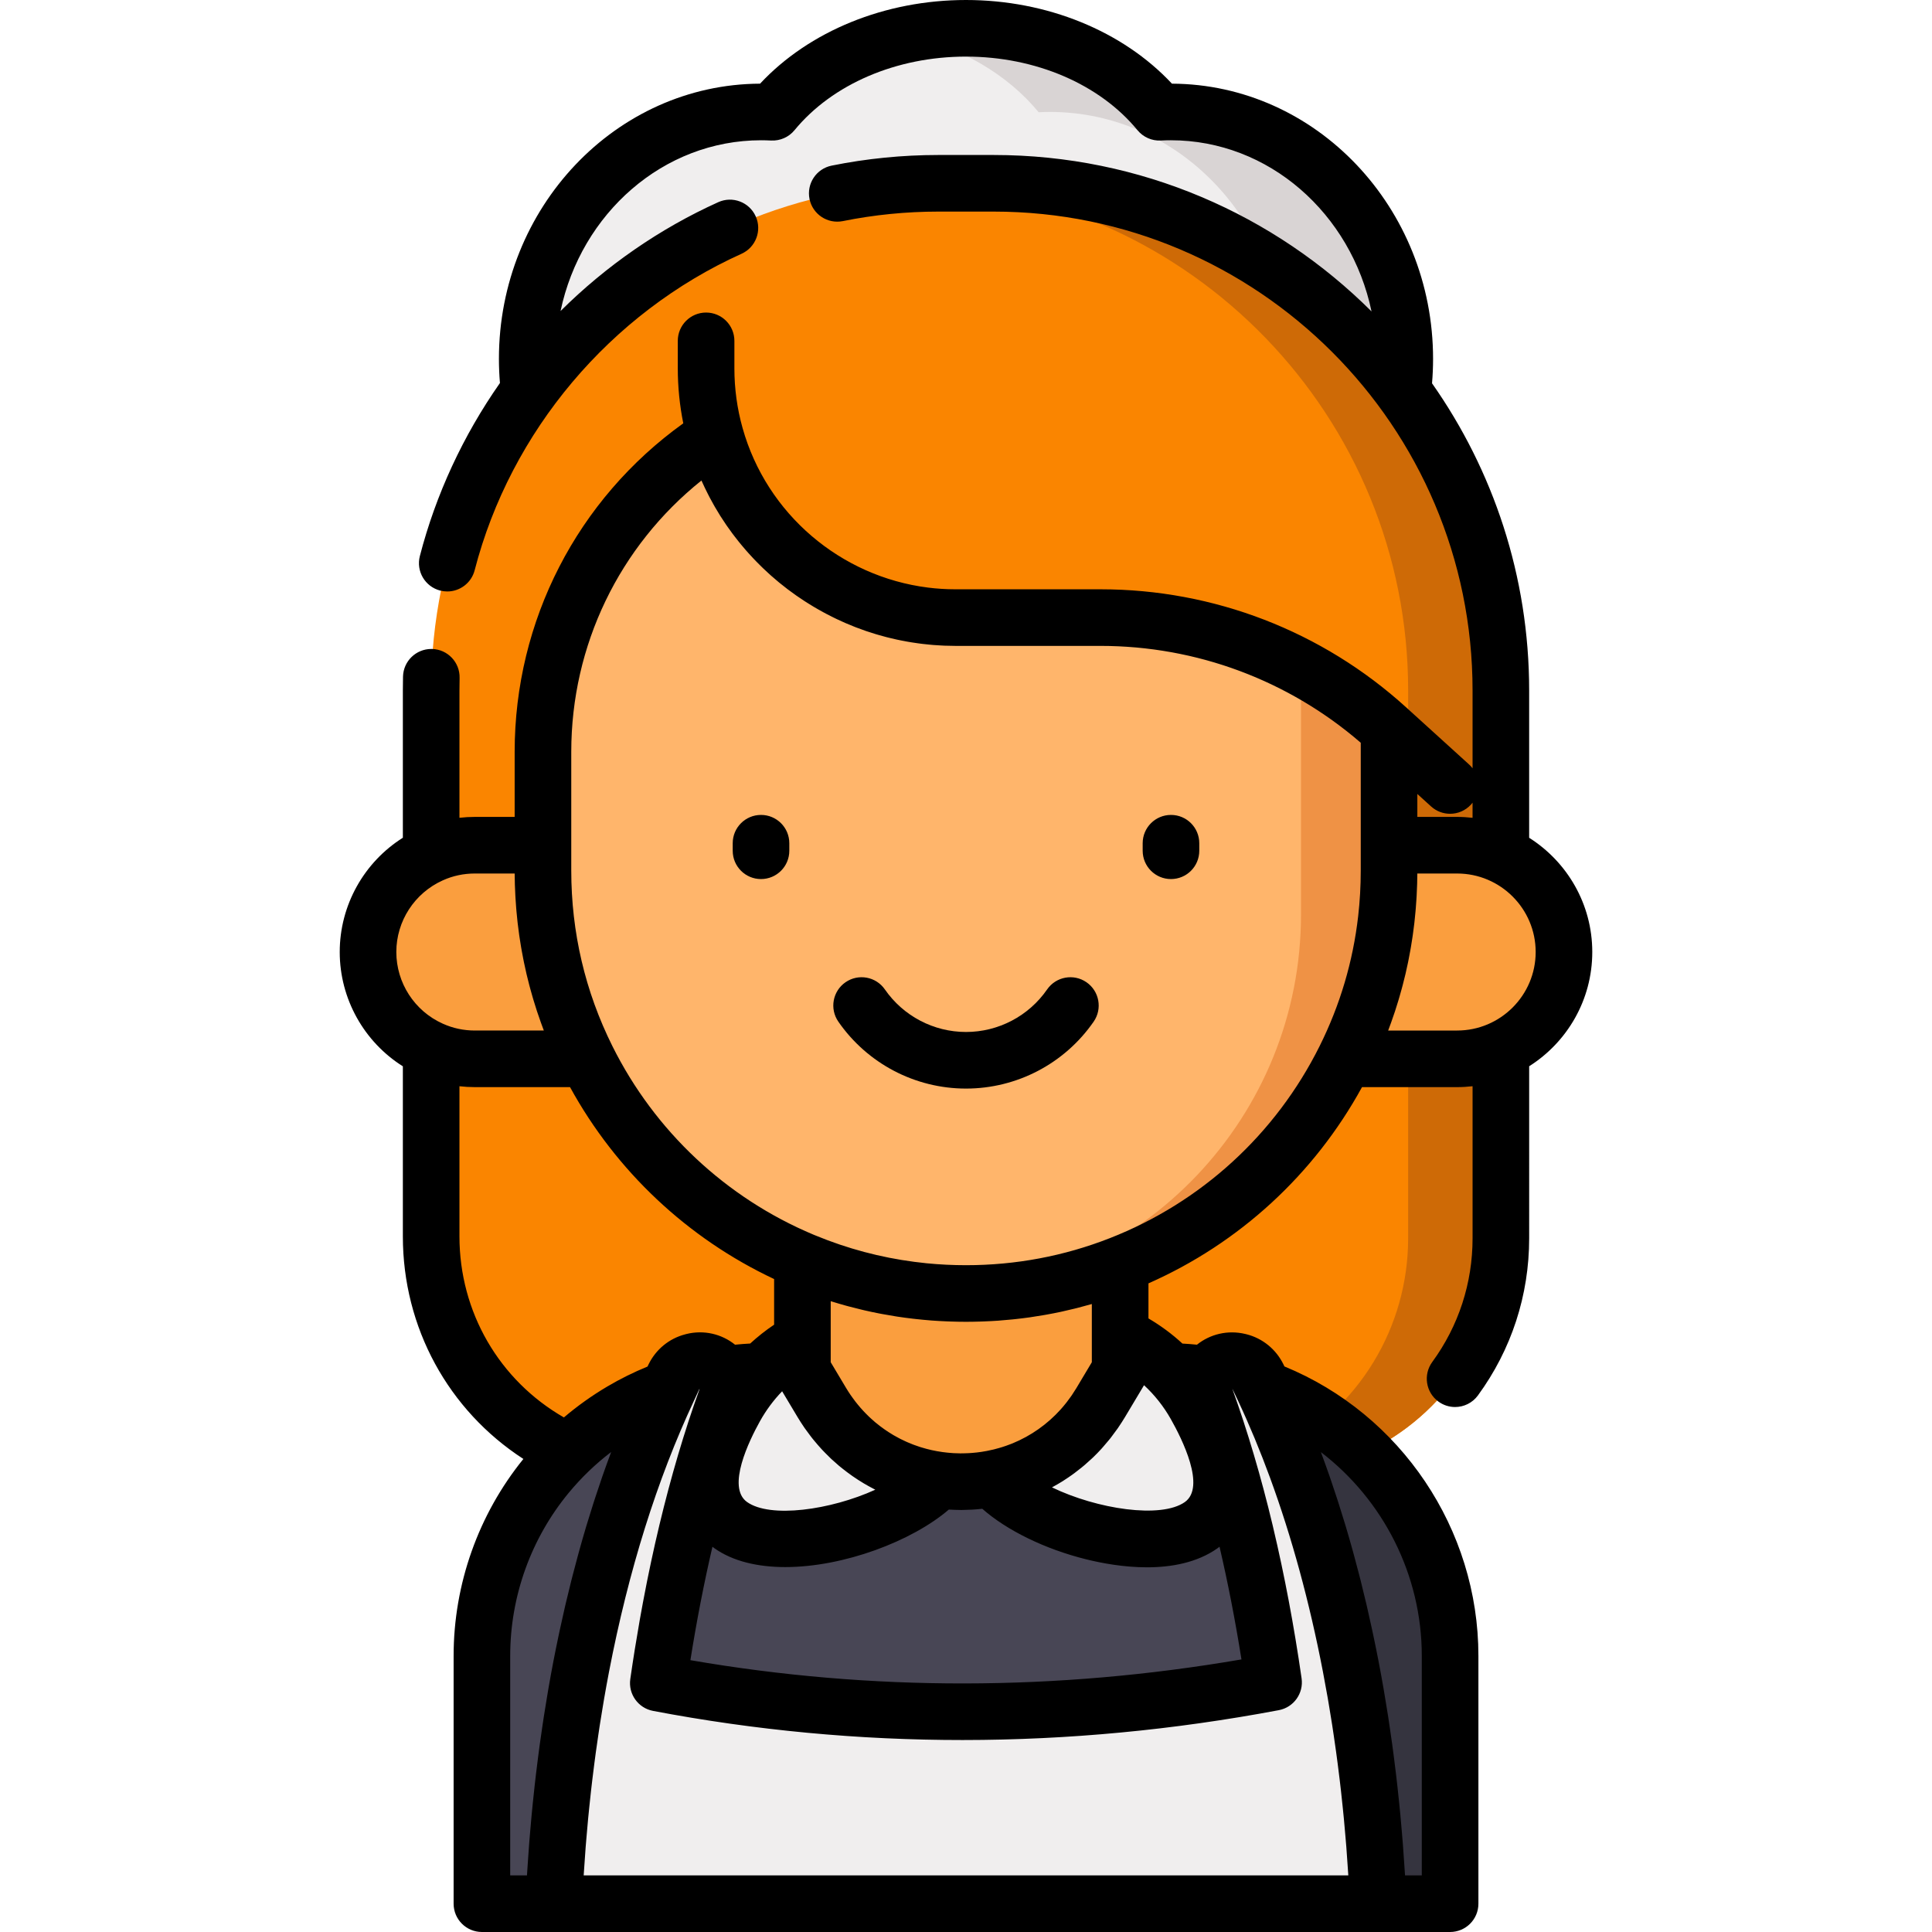 <?xml version="1.0" encoding="iso-8859-1"?>
<!-- Generator: Adobe Illustrator 19.0.0, SVG Export Plug-In . SVG Version: 6.00 Build 0)  -->
<svg version="1.1" id="Capa_1" xmlns="http://www.w3.org/2000/svg" xmlns:xlink="http://www.w3.org/1999/xlink" x="0px" y="0px"
	 viewBox="0 0 512 512" style="enable-background:new 0 0 512 512;" xml:space="preserve">
<path style="fill:#F0EEEE;" d="M310.278,29.667c-1.015,0-2.023,0.03-3.026,0.081C296.233,16.341,277.396,7.5,255.999,7.5
	s-40.234,8.841-51.254,22.247c-1.003-0.051-2.011-0.081-3.026-0.081c-34.242,0-62,29.299-62,65.441s27.758,65.441,62,65.441
	c23.371,0,43.713-13.654,54.279-33.812c10.566,20.157,30.908,33.812,54.279,33.812c34.242,0,62-29.299,62-65.441
	C372.278,58.966,344.52,29.667,310.278,29.667z"/>
<path style="fill:#D9D4D4;" d="M310.278,29.667c-1.015,0-2.023,0.03-3.026,0.081C296.233,16.341,277.396,7.5,255.999,7.5
	c-5.537,0-10.897,0.603-16,1.713c14.617,3.179,27.086,10.597,35.253,20.534c1.003-0.051,2.011-0.081,3.026-0.081
	c34.242,0,62,29.299,62,65.441c0,30.302-19.516,55.783-46.002,63.23c5.105,1.437,10.467,2.211,16.002,2.211
	c34.242,0,62-29.299,62-65.441C372.278,58.966,344.52,29.667,310.278,29.667z"/>
<path style="fill:#FA8500;" d="M114.256,182.987v144.667c0,23.844,13.467,45.679,34.818,56.294
	c73.281,36.433,144.772,35.601,214.598,0.109c20.987-10.668,34.07-32.366,34.07-55.909V182.987
	c0-74.234-60.178-134.412-134.413-134.412h-14.66C174.435,48.574,114.256,108.753,114.256,182.987z"/>
<path style="fill:#CE6A06;" d="M263.33,48.574h-14.661c-1.659,0-3.309,0.041-4.954,0.1c71.938,2.607,129.459,61.738,129.459,134.312
	v145.161c0,23.542-13.083,45.241-34.07,55.909c-31.126,15.822-62.585,24.735-94.384,26.551
	c40.188,2.333,79.831-6.666,118.952-26.551c20.987-10.668,34.07-32.366,34.07-55.909v-145.16
	C397.742,108.753,337.564,48.574,263.33,48.574z"/>
<g>
	<path style="fill:#FA9E3E;" d="M125.838,223.99h49.369v56.61h-49.369c-15.632,0-28.305-12.673-28.305-28.305
		S110.206,223.99,125.838,223.99z"/>
	<path style="fill:#FA9E3E;" d="M386.16,223.99h-49.369v56.61h49.369c15.632,0,28.305-12.673,28.305-28.305
		S401.793,223.99,386.16,223.99z"/>
</g>
<path style="fill:#484655;" d="M203.072,363.444h105.855c41.621,0,75.362,33.741,75.362,75.362V504.5H127.71v-65.694
	C127.71,397.184,161.451,363.444,203.072,363.444z"/>
<path style="fill:#35343F;" d="M308.927,363.444h-22.632c41.621,0,75.362,33.741,75.362,75.362V504.5h22.632v-65.695
	C384.288,397.184,350.548,363.444,308.927,363.444z"/>
<g>
	<path style="fill:#F0EEEE;" d="M357.939,441.53c-5.593-28.99-14.016-55.024-24.562-76.667c-0.964-1.978-2.732-3.455-4.867-3.99
		c-0.057-0.014-0.113-0.028-0.17-0.042c-5.801-1.442-10.846,4.135-8.819,9.758c7.769,21.559,13.931,47.074,17.987,75.262
		c-54.97,10.36-109.32,10.42-163.05,0.19c4.056-28.264,10.228-53.845,18.015-75.453c2.019-5.603-2.993-11.207-8.774-9.773
		c-0.056,0.014-0.111,0.028-0.167,0.042c-2.15,0.538-3.941,2.011-4.912,4.004c-10.563,21.674-18.997,47.752-24.592,76.791
		c-3.803,19.735-6.289,40.839-7.249,62.85h218.438C364.255,482.445,361.759,461.297,357.939,441.53z"/>
	<path style="fill:#F0EEEE;" d="M277.219,349.5h-42.433c-16.592,0-31.882,9.002-39.947,23.502
		c-29.066,52.261,46.849,35.453,56.523,15.498h9.272c9.716,20.04,86.236,36.907,56.147-16.168
		C308.734,358.136,293.538,349.5,277.219,349.5z"/>
</g>
<path style="fill:#FA9E3E;" d="M296.849,267.73v95.35l-5.158,8.628c-16.704,27.94-57.18,27.94-73.884,0l-5.158-8.628v-95.35H296.849
	z"/>
<path style="fill:#FFB56B;" d="M368.109,193.47v37.21c0,61.91-50.19,112.11-112.11,112.11s-112.11-50.2-112.11-112.11v-31.44
	c0-35.15,18.19-66.04,45.68-83.78c7.78,27.81,33.31,48.21,63.61,48.21h38.49c28.07,0,55.13,10.45,75.91,29.32L368.109,193.47z"/>
<path style="fill:#EF9245;" d="M368.109,230.68v-37.21l-0.53-0.48c-6.96-6.321-14.628-11.691-22.8-16.046v65.399
	c0,53.578-41.949,97.354-94.794,100.286c0.99,0.052,1.983,0.092,2.98,0.119c0.006,0,0.012,0.001,0.019,0.001
	c1.002,0.027,2.007,0.041,3.015,0.041l0,0l0,0C317.919,342.79,368.109,292.59,368.109,230.68z"/>
<path d="M421.969,252.29c0-12.73-6.686-23.922-16.727-30.27v-39.033c0-30.266-9.53-58.345-25.739-81.407
	c0.179-2.133,0.276-4.298,0.276-6.469c0-40.116-31.018-72.772-69.205-72.939C297.554,8.227,277.453,0,255.999,0
	s-41.555,8.227-54.575,22.171c-38.188,0.167-69.205,32.823-69.205,72.939c0,2.145,0.095,4.284,0.27,6.394
	c-9.737,13.891-17.002,29.53-21.224,45.863c-1.037,4.01,1.373,8.102,5.384,9.139c0.63,0.162,1.261,0.24,1.883,0.24
	c3.337,0,6.382-2.244,7.256-5.625c9.521-36.827,35.962-68.182,70.73-83.873c3.776-1.704,5.455-6.146,3.751-9.921
	c-1.704-3.775-6.145-5.458-9.921-3.751c-15.451,6.973-29.711,16.839-41.796,28.849c5.457-25.865,27.216-45.255,53.167-45.255
	c0.822,0,1.692,0.024,2.66,0.071c2.373,0.106,4.657-0.896,6.164-2.729C220.584,22.294,237.576,15,255.999,15
	s35.416,7.294,45.455,19.512c1.508,1.834,3.813,2.852,6.164,2.729c0.969-0.048,1.839-0.071,2.661-0.071
	c25.988,0,47.771,19.443,53.191,45.361c-25.684-25.604-61.096-41.456-100.141-41.456h-14.66c-9.516,0-19.03,0.948-28.277,2.818
	c-4.06,0.821-6.686,4.778-5.864,8.838c0.821,4.061,4.78,6.679,8.838,5.865c8.271-1.673,16.784-2.521,25.304-2.521h14.661
	c69.98,0,126.913,56.933,126.913,126.912v20.62c-0.271-0.353-0.57-0.69-0.911-0.999l-16.181-14.689
	c-0.004-0.003-0.007-0.007-0.011-0.011l-0.519-0.47c-22.204-20.163-50.954-31.268-80.952-31.268h-38.49
	c-2.453,0-4.879-0.154-7.269-0.455c-23.099-2.906-42.741-19.476-49.122-42.288c-1.439-5.11-2.169-10.432-2.169-15.816v-7.28
	c0-4.143-3.358-7.5-7.5-7.5s-7.5,3.357-7.5,7.5v7.28c0,4.922,0.493,9.806,1.456,14.577c-28.074,20.137-44.686,52.286-44.686,87.053
	v17.25h-10.55c-1.375,0-2.735,0.082-4.08,0.234V182.99c0-1.116,0.009-2.213,0.038-3.319c0.105-4.141-3.166-7.583-7.307-7.688
	c-0.065-0.001-0.13-0.002-0.194-0.002c-4.054,0-7.39,3.233-7.494,7.309c-0.031,1.233-0.042,2.455-0.042,3.7v39.018
	c-10.298,6.49-16.73,17.896-16.73,30.282c0,12.399,6.44,23.814,16.73,30.294v45.066c0,24.166,12.048,46.095,31.94,58.989
	c-11.922,14.702-18.489,33.193-18.489,52.171v65.69c0,4.143,3.358,7.5,7.5,7.5h19.07h218.44h19.07c4.143,0,7.5-3.357,7.5-7.5v-65.69
	c0-33.58-20.532-64.007-51.407-76.688c-0.09-0.187-0.176-0.372-0.267-0.56c-1.953-3.987-5.515-6.891-9.771-7.965
	c-0.025-0.006-0.051-0.013-0.076-0.019c-0.087-0.022-0.175-0.043-0.265-0.063c-4.626-1.105-9.301,0.031-12.804,2.844
	c-1.277-0.127-2.56-0.232-3.848-0.299c-2.735-2.527-5.751-4.755-9.002-6.665v-9.29c24.081-10.638,43.918-28.865,56.593-52.005
	h25.217c1.381,0,2.742-0.087,4.083-0.24v40.287c0,11.895-3.695,23.237-10.686,32.801c-2.444,3.344-1.715,8.036,1.629,10.48
	c1.335,0.976,2.884,1.446,4.42,1.446c2.312,0,4.592-1.065,6.061-3.075c8.882-12.15,13.576-26.554,13.576-41.652V282.57
	C415.283,276.219,421.969,265.024,421.969,252.29z M384.287,215.66c2.041,0,4.074-0.828,5.555-2.458
	c0.143-0.158,0.273-0.323,0.4-0.489v4.016c-1.341-0.153-2.702-0.24-4.083-0.24h-10.55v-6.08l3.638,3.303
	C380.684,215.018,382.489,215.66,384.287,215.66z M117.354,233.301c2.652-1.201,5.507-1.811,8.485-1.811h10.553
	c0.013,1.961,0.076,3.913,0.181,5.855c0.017,0.308,0.038,0.615,0.057,0.923c0.047,0.764,0.101,1.527,0.162,2.288
	c0.027,0.331,0.053,0.662,0.083,0.993c0.075,0.842,0.159,1.681,0.252,2.519c0.023,0.206,0.042,0.412,0.065,0.617
	c0.12,1.037,0.254,2.071,0.401,3.102c0.036,0.251,0.077,0.502,0.114,0.753c0.117,0.788,0.241,1.574,0.374,2.359
	c0.056,0.328,0.113,0.656,0.171,0.983c0.136,0.761,0.279,1.519,0.43,2.276c0.055,0.276,0.107,0.552,0.163,0.827
	c0.209,1.017,0.43,2.031,0.666,3.041c0.032,0.138,0.068,0.276,0.101,0.414c0.207,0.873,0.425,1.743,0.652,2.611
	c0.082,0.312,0.167,0.622,0.251,0.933c0.195,0.722,0.398,1.441,0.607,2.159c0.09,0.308,0.178,0.615,0.27,0.922
	c0.268,0.89,0.545,1.778,0.833,2.663c0.034,0.103,0.065,0.207,0.099,0.311c0.324,0.982,0.664,1.96,1.014,2.935
	c0.103,0.286,0.21,0.571,0.315,0.856c0.156,0.423,0.306,0.847,0.467,1.269h-18.281c-2.977,0-5.831-0.609-8.512-1.824
	c-7.471-3.349-12.298-10.802-12.298-18.986C105.029,244.111,109.856,236.662,117.354,233.301z M121.759,327.65v-39.784
	c1.345,0.152,2.705,0.234,4.08,0.234h25.225c12.202,22.258,31.151,40.081,54.085,50.864v12.09c-2.245,1.505-4.358,3.179-6.339,4.997
	c-1.343,0.069-2.68,0.178-4.013,0.31c-3.544-2.849-8.257-3.976-12.894-2.833c-0.117,0.029-0.232,0.061-0.348,0.095
	c-4.226,1.097-7.747,3.986-9.683,7.959c-0.092,0.19-0.182,0.381-0.274,0.571c-3.652,1.495-7.216,3.254-10.621,5.267
	c-4.089,2.412-7.94,5.159-11.537,8.214C132.285,365.782,121.759,347.696,121.759,327.65z M224.234,346.027
	c0.255,0.07,0.511,0.136,0.766,0.204c1.136,0.304,2.276,0.592,3.42,0.863c0.226,0.053,0.45,0.11,0.676,0.162
	c1.289,0.296,2.583,0.569,3.881,0.822c0.293,0.057,0.587,0.11,0.881,0.165c1.167,0.218,2.337,0.421,3.511,0.604
	c0.19,0.03,0.379,0.063,0.57,0.092c1.311,0.198,2.627,0.37,3.946,0.525c0.314,0.037,0.629,0.07,0.944,0.105
	c1.24,0.135,2.483,0.255,3.73,0.352c0.117,0.009,0.233,0.021,0.349,0.03c1.338,0.1,2.682,0.171,4.028,0.227
	c0.324,0.013,0.649,0.025,0.974,0.036c1.36,0.045,2.722,0.076,4.089,0.076c1.266,0,2.528-0.027,3.789-0.066
	c0.309-0.009,0.617-0.02,0.925-0.032c1.255-0.048,2.507-0.11,3.756-0.197c0.053-0.004,0.106-0.009,0.159-0.013
	c1.206-0.086,2.407-0.195,3.607-0.316c0.301-0.031,0.602-0.061,0.902-0.094c1.238-0.135,2.474-0.284,3.706-0.457
	c0.095-0.013,0.189-0.03,0.283-0.043c1.156-0.166,2.309-0.352,3.459-0.551c0.289-0.05,0.578-0.1,0.866-0.153
	c1.223-0.221,2.443-0.458,3.658-0.717c0.119-0.025,0.237-0.054,0.356-0.08c1.122-0.244,2.241-0.507,3.356-0.783
	c0.272-0.068,0.545-0.134,0.817-0.204c1.207-0.308,2.411-0.632,3.609-0.978c0.034-0.01,0.068-0.018,0.102-0.028v8.322v7.103
	l-0.476,0.797l-3.62,6.062c-0.014,0.023-0.029,0.045-0.043,0.069c-0.364,0.605-0.744,1.195-1.138,1.773
	c-0.103,0.152-0.212,0.298-0.317,0.448c-0.334,0.474-0.675,0.941-1.028,1.396c-0.087,0.112-0.175,0.223-0.263,0.333
	c-0.436,0.546-0.882,1.082-1.345,1.599c-0.001,0.001-0.003,0.003-0.004,0.004c-3.554,3.957-7.906,7.015-12.75,9.009
	c-0.16,0.065-0.323,0.126-0.484,0.189c-0.439,0.173-0.882,0.336-1.329,0.491c-0.336,0.116-0.674,0.228-1.015,0.334
	c-0.246,0.078-0.494,0.149-0.742,0.221c-0.465,0.134-0.931,0.266-1.404,0.381c-0.027,0.007-0.054,0.012-0.081,0.019
	c-0.594,0.143-1.194,0.274-1.8,0.389c-0.386,0.074-0.772,0.138-1.16,0.199c-0.125,0.02-0.25,0.043-0.376,0.061
	c-0.369,0.055-0.738,0.1-1.108,0.143c-0.407,0.046-0.816,0.086-1.226,0.118c-0.332,0.027-0.664,0.049-0.997,0.066
	c-0.487,0.025-0.975,0.041-1.466,0.047c-0.25,0.003-0.5,0.006-0.75,0.003c-0.579-0.005-1.156-0.023-1.73-0.055
	c-0.348-0.02-0.696-0.051-1.044-0.081c-0.243-0.021-0.486-0.045-0.728-0.07c-0.383-0.042-0.766-0.083-1.148-0.137
	c-1.936-0.265-3.826-0.69-5.658-1.257c-0.076-0.024-0.153-0.044-0.229-0.069c-0.519-0.164-1.031-0.346-1.54-0.533
	c-0.145-0.053-0.29-0.105-0.435-0.161c-0.482-0.185-0.959-0.382-1.431-0.588c-0.159-0.069-0.317-0.14-0.474-0.211
	c-0.466-0.211-0.929-0.431-1.385-0.662c-0.143-0.073-0.284-0.149-0.426-0.224c-0.469-0.246-0.935-0.498-1.393-0.765
	c-0.079-0.046-0.156-0.096-0.235-0.143c-1.517-0.902-2.964-1.921-4.331-3.044c-0.107-0.088-0.217-0.17-0.322-0.259
	c-0.344-0.29-0.678-0.594-1.011-0.897c-0.196-0.178-0.393-0.354-0.585-0.537c-0.294-0.279-0.579-0.567-0.864-0.857
	c-0.223-0.228-0.445-0.457-0.663-0.692c-0.254-0.273-0.504-0.55-0.75-0.832c-0.242-0.278-0.479-0.561-0.713-0.847
	c-0.214-0.26-0.427-0.52-0.634-0.788c-0.27-0.35-0.53-0.71-0.789-1.071c-0.16-0.223-0.324-0.441-0.479-0.668
	c-0.409-0.6-0.806-1.211-1.182-1.841l-4.099-6.863v-5.771v-10.402c0.083,0.026,0.167,0.047,0.249,0.073
	C221.671,345.298,222.95,345.674,224.234,346.027z M350.574,442.953c0.05,0.257,0.094,0.517,0.143,0.774
	c0.394,2.059,0.774,4.128,1.137,6.21c0.149,0.855,0.286,1.719,0.43,2.578c0.254,1.515,0.506,3.031,0.744,4.557
	c0.151,0.968,0.292,1.942,0.436,2.914c0.213,1.434,0.422,2.871,0.62,4.314c0.138,1.007,0.271,2.017,0.403,3.028
	c0.187,1.435,0.366,2.874,0.539,4.317c0.12,1.006,0.239,2.013,0.352,3.022c0.167,1.489,0.324,2.984,0.477,4.48
	c0.098,0.964,0.199,1.926,0.29,2.892c0.155,1.632,0.295,3.271,0.432,4.911c0.07,0.836,0.147,1.67,0.212,2.508
	c0.175,2.251,0.333,4.509,0.475,6.773c0.014,0.229,0.033,0.456,0.047,0.685c0.002,0.028,0.003,0.055,0.004,0.083H154.682
	c0.001-0.022,0.002-0.045,0.004-0.068c0.013-0.215,0.031-0.429,0.044-0.644c0.142-2.275,0.301-4.543,0.477-6.805
	c0.064-0.825,0.14-1.646,0.208-2.469c0.138-1.649,0.279-3.297,0.435-4.939c0.09-0.95,0.189-1.896,0.285-2.844
	c0.154-1.515,0.312-3.027,0.481-4.534c0.11-0.982,0.225-1.962,0.342-2.942c0.176-1.475,0.359-2.946,0.55-4.413
	c0.126-0.972,0.253-1.944,0.386-2.912c0.205-1.494,0.421-2.982,0.641-4.467c0.136-0.917,0.269-1.835,0.41-2.749
	c0.251-1.615,0.516-3.219,0.784-4.822c0.128-0.766,0.25-1.536,0.382-2.298c0.409-2.355,0.834-4.7,1.282-7.027
	c5.17-26.85,12.742-51.018,22.533-71.892c0.466-1.019,0.952-2.037,1.395-3.033c0.024-0.006,0.049-0.012,0.074-0.019
	c-0.196,0.544-0.386,1.099-0.579,1.647c-0.302,0.853-0.606,1.702-0.902,2.565c-0.219,0.639-0.432,1.291-0.649,1.935
	c-0.267,0.795-0.537,1.584-0.799,2.387c-0.22,0.673-0.433,1.358-0.649,2.037c-0.252,0.788-0.507,1.571-0.754,2.367
	c-0.211,0.679-0.415,1.37-0.623,2.054c-0.245,0.808-0.494,1.611-0.735,2.426c-0.2,0.677-0.393,1.367-0.59,2.049
	c-0.241,0.836-0.486,1.666-0.722,2.509c-0.179,0.639-0.352,1.289-0.529,1.933c-0.247,0.899-0.497,1.794-0.739,2.702
	c-0.174,0.653-0.341,1.317-0.512,1.975c-0.237,0.908-0.476,1.812-0.707,2.729c-0.173,0.684-0.338,1.378-0.508,2.066
	c-0.223,0.905-0.449,1.805-0.667,2.717c-0.158,0.659-0.308,1.329-0.463,1.992c-0.222,0.951-0.447,1.898-0.664,2.857
	c-0.135,0.599-0.264,1.207-0.397,1.809c-0.23,1.039-0.462,2.074-0.685,3.123c-0.076,0.356-0.148,0.718-0.223,1.075
	c-0.274,1.3-0.546,2.601-0.81,3.915c-0.077,0.383-0.149,0.772-0.225,1.155c-0.59,2.98-1.16,5.989-1.7,9.04
	c-0.022,0.127-0.043,0.256-0.066,0.383c-0.888,5.04-1.711,10.174-2.462,15.401c-0.57,3.969,2.082,7.685,6.021,8.434
	c1.697,0.323,3.396,0.636,5.096,0.939c0.401,0.072,0.803,0.137,1.204,0.207c1.296,0.227,2.592,0.454,3.889,0.669
	c0.654,0.108,1.308,0.209,1.963,0.314c1.048,0.169,2.095,0.341,3.144,0.503c0.689,0.106,1.38,0.203,2.07,0.306
	c1.015,0.151,2.029,0.306,3.045,0.45c0.698,0.099,1.397,0.189,2.095,0.285c1.009,0.138,2.017,0.279,3.026,0.41
	c0.723,0.094,1.447,0.179,2.171,0.269c0.984,0.123,1.969,0.249,2.954,0.365c0.759,0.09,1.519,0.17,2.279,0.255
	c0.951,0.107,1.9,0.218,2.852,0.318c0.787,0.083,1.576,0.158,2.364,0.237c0.924,0.093,1.848,0.189,2.773,0.276
	c0.822,0.077,1.645,0.145,2.468,0.218c0.89,0.079,1.78,0.161,2.67,0.234c0.849,0.07,1.698,0.13,2.547,0.195
	c0.867,0.066,1.734,0.136,2.602,0.197c0.854,0.06,1.71,0.111,2.564,0.166c0.863,0.055,1.726,0.115,2.59,0.165
	c0.856,0.05,1.713,0.091,2.569,0.136c0.864,0.045,1.727,0.094,2.591,0.134c0.857,0.04,1.714,0.071,2.57,0.105
	c0.865,0.035,1.729,0.074,2.595,0.104s1.732,0.051,2.598,0.076c0.855,0.025,1.711,0.053,2.567,0.073
	c0.874,0.02,1.749,0.031,2.624,0.046c0.85,0.014,1.7,0.033,2.55,0.042c0.879,0.01,1.759,0.011,2.638,0.015
	c0.767,0.004,1.533,0.013,2.3,0.013c0.078,0,0.155-0.001,0.233-0.001c0.946,0,1.893-0.01,2.84-0.017
	c0.791-0.006,1.582-0.007,2.374-0.017c0.956-0.012,1.912-0.033,2.869-0.051c0.781-0.015,1.562-0.025,2.343-0.044
	c0.966-0.023,1.932-0.056,2.899-0.086c0.774-0.024,1.547-0.043,2.322-0.071c0.965-0.035,1.931-0.079,2.896-0.12
	c0.776-0.033,1.551-0.061,2.327-0.098c0.963-0.046,1.926-0.101,2.889-0.153c0.779-0.042,1.557-0.08,2.336-0.126
	c0.976-0.058,1.953-0.126,2.93-0.19c0.764-0.05,1.528-0.096,2.293-0.15c0.975-0.069,1.949-0.148,2.924-0.224
	c0.77-0.06,1.54-0.115,2.311-0.179c0.975-0.081,1.951-0.171,2.927-0.259c0.766-0.068,1.532-0.132,2.299-0.204
	c0.995-0.094,1.99-0.198,2.985-0.299c0.749-0.076,1.498-0.147,2.247-0.226c0.999-0.106,1.999-0.222,2.998-0.335
	c0.745-0.084,1.49-0.163,2.235-0.251c1.006-0.119,2.012-0.248,3.018-0.373c0.739-0.092,1.477-0.179,2.216-0.275
	c1.021-0.133,2.042-0.275,3.063-0.415c0.724-0.099,1.447-0.192,2.17-0.294c1.039-0.147,2.078-0.305,3.117-0.459
	c0.706-0.104,1.412-0.204,2.117-0.312c1.081-0.166,2.161-0.342,3.242-0.515c0.664-0.107,1.328-0.207,1.992-0.317
	c1.192-0.197,2.383-0.404,3.574-0.61c0.553-0.095,1.106-0.186,1.658-0.283c1.744-0.308,3.488-0.627,5.232-0.955
	c3.947-0.743,6.608-4.464,6.035-8.439c-2.016-13.998-4.534-27.343-7.529-39.962c-0.05-0.212-0.098-0.428-0.149-0.64
	c-0.288-1.205-0.585-2.397-0.882-3.589c-0.098-0.392-0.192-0.791-0.29-1.182c-0.242-0.958-0.492-1.903-0.74-2.852
	c-0.161-0.616-0.317-1.238-0.48-1.85c-0.2-0.75-0.407-1.489-0.611-2.233c-0.218-0.798-0.433-1.603-0.655-2.394
	c-0.177-0.632-0.362-1.254-0.542-1.882c-0.255-0.891-0.508-1.786-0.769-2.668c-0.156-0.528-0.318-1.046-0.476-1.571
	c-0.292-0.972-0.583-1.948-0.882-2.909c-0.12-0.386-0.244-0.763-0.365-1.147c-0.343-1.089-0.686-2.179-1.037-3.255
	c-0.096-0.294-0.196-0.582-0.293-0.875c-0.381-1.157-0.764-2.312-1.156-3.453c-0.059-0.173-0.121-0.342-0.181-0.515
	c-0.426-1.234-0.854-2.463-1.291-3.678c0.009,0.003,0.017,0.005,0.025,0.007l-0.001,0.003c0.494,1.016,0.978,2.032,1.466,3.076
	c3.046,6.5,5.879,13.326,8.492,20.458C342.338,407.359,347.022,424.526,350.574,442.953z M303.069,367.285
	c0.001-0.001,0.002-0.003,0.002-0.004l0.114-0.186c2.788,2.579,5.17,5.581,7.07,8.934c3.005,5.301,9.383,18.06,3.728,22.039
	c-6.315,4.442-23.224,1.879-35.196-3.898c0.075-0.04,0.146-0.087,0.22-0.128c0.891-0.484,1.77-0.989,2.628-1.527
	c0.115-0.072,0.225-0.152,0.34-0.225c0.743-0.474,1.473-0.968,2.189-1.481c0.267-0.191,0.528-0.39,0.791-0.587
	c0.57-0.426,1.132-0.864,1.684-1.315c0.263-0.215,0.525-0.429,0.784-0.649c0.61-0.52,1.206-1.057,1.791-1.607
	c0.163-0.153,0.332-0.299,0.493-0.455c0.732-0.707,1.444-1.44,2.136-2.195c0.181-0.198,0.354-0.405,0.532-0.606
	c0.512-0.577,1.013-1.164,1.501-1.767c0.154-0.191,0.312-0.378,0.464-0.572c0.07-0.089,0.134-0.185,0.204-0.275
	c0.447-0.576,0.881-1.165,1.305-1.763c0.147-0.207,0.302-0.404,0.446-0.614c0.051-0.074,0.098-0.152,0.148-0.227
	c0.581-0.855,1.147-1.725,1.684-2.622L303.069,367.285z M329.001,439.763c-48.995,8.422-98.051,8.487-146.038,0.199
	c1.659-10.446,3.612-20.475,5.843-30.059c0.149,0.112,0.286,0.229,0.44,0.339c4.965,3.548,11.626,5.048,18.864,5.048
	c15.48,0,33.587-6.865,43.33-15.232c0.175,0.011,0.354,0.008,0.53,0.017c0.826,0.046,1.652,0.074,2.478,0.079
	c0.101,0.001,0.2,0.01,0.301,0.01c0.002,0,0,0,0.001,0c0.131,0,0.259-0.012,0.389-0.012c0.824-0.006,1.647-0.033,2.469-0.079
	c0.417-0.023,0.831-0.056,1.245-0.089c0.49-0.04,0.978-0.087,1.466-0.141c6.467,5.706,16.575,10.677,27.537,13.394
	c4.119,1.021,9.97,2.117,16.107,2.117c6.465,0,13.248-1.217,18.652-5.02c0.201-0.142,0.382-0.291,0.575-0.436
	C325.406,419.426,327.35,429.389,329.001,439.763z M207.273,368.703l4.099,6.856c0.536,0.897,1.102,1.769,1.686,2.625
	c0.076,0.111,0.151,0.223,0.228,0.334c0.153,0.22,0.318,0.428,0.474,0.645c0.359,0.501,0.72,1,1.096,1.485
	c0.179,0.233,0.359,0.464,0.542,0.693c0.151,0.188,0.308,0.368,0.461,0.553c0.296,0.358,0.594,0.714,0.899,1.064
	c0.311,0.357,0.625,0.711,0.945,1.058c0.11,0.119,0.219,0.237,0.33,0.355c0.232,0.246,0.469,0.485,0.705,0.725
	c0.433,0.443,0.87,0.881,1.318,1.307c0.096,0.091,0.19,0.185,0.286,0.275c0.102,0.096,0.211,0.183,0.314,0.278
	c0.026,0.024,0.053,0.047,0.079,0.07c0.526,0.482,1.055,0.96,1.599,1.418c0.038,0.032,0.078,0.061,0.116,0.093
	c0.137,0.115,0.28,0.223,0.418,0.337c0.141,0.115,0.283,0.229,0.426,0.343c0.795,0.634,1.607,1.243,2.436,1.827
	c0.1,0.071,0.2,0.142,0.301,0.212c0.903,0.625,1.824,1.219,2.764,1.782c0.038,0.022,0.074,0.046,0.112,0.069
	c0.841,0.5,1.697,0.973,2.566,1.423c0.082,0.042,0.162,0.086,0.244,0.128c0.083,0.042,0.163,0.087,0.246,0.129
	c-11.919,5.422-27.892,7.617-33.996,3.253c-5.473-3.911,0.572-16.263,3.427-21.395c1.613-2.903,3.587-5.564,5.865-7.929
	C207.264,368.71,207.269,368.707,207.273,368.703z M135.209,438.81c0-15.757,5.516-31.106,15.529-43.219
	c3.339-4.036,7.093-7.645,11.218-10.786c-0.079,0.21-0.152,0.427-0.23,0.637c-0.693,1.868-1.376,3.75-2.04,5.657
	c-0.082,0.235-0.16,0.475-0.241,0.71c-0.591,1.71-1.168,3.438-1.735,5.178c-0.185,0.567-0.368,1.136-0.55,1.706
	c-0.538,1.686-1.067,3.384-1.583,5.097c-0.096,0.318-0.196,0.632-0.291,0.952c-0.595,1.995-1.172,4.012-1.736,6.044
	c-0.153,0.549-0.301,1.103-0.452,1.655c-0.444,1.629-0.878,3.269-1.303,4.921c-0.134,0.522-0.271,1.04-0.403,1.565
	c-0.524,2.078-1.035,4.172-1.529,6.286c-0.1,0.429-0.196,0.864-0.295,1.294c-0.405,1.76-0.799,3.533-1.183,5.316
	c-0.129,0.602-0.259,1.203-0.386,1.807c-0.459,2.185-0.908,4.381-1.336,6.601c-0.467,2.427-0.911,4.871-1.337,7.327
	c-0.139,0.801-0.266,1.61-0.4,2.413c-0.279,1.664-0.555,3.329-0.814,5.005c-0.149,0.961-0.287,1.928-0.43,2.893
	c-0.227,1.536-0.451,3.074-0.663,4.619c-0.14,1.022-0.272,2.048-0.405,3.074c-0.195,1.507-0.385,3.016-0.565,4.53
	c-0.125,1.046-0.245,2.094-0.362,3.144c-0.17,1.519-0.33,3.041-0.485,4.567c-0.105,1.042-0.211,2.083-0.309,3.127
	c-0.149,1.576-0.285,3.158-0.417,4.741c-0.083,0.994-0.17,1.985-0.247,2.981c-0.134,1.735-0.251,3.475-0.366,5.218
	c-0.056,0.849-0.119,1.695-0.17,2.545c-0.012,0.194-0.027,0.387-0.039,0.581h-4.445L135.209,438.81L135.209,438.81z M376.789,438.81
	V497h-4.444c-0.011-0.195-0.027-0.389-0.039-0.585c-0.052-0.868-0.117-1.731-0.174-2.597c-0.114-1.732-0.231-3.464-0.364-5.188
	c-0.077-1.002-0.165-1.998-0.248-2.997c-0.133-1.585-0.269-3.168-0.418-4.746c-0.099-1.049-0.205-2.094-0.311-3.14
	c-0.155-1.526-0.316-3.049-0.486-4.568c-0.118-1.055-0.239-2.107-0.365-3.158c-0.181-1.515-0.371-3.024-0.566-4.531
	c-0.134-1.031-0.267-2.061-0.408-3.088c-0.212-1.545-0.437-3.083-0.665-4.619c-0.144-0.969-0.283-1.941-0.433-2.907
	c-0.26-1.671-0.536-3.332-0.815-4.991c-0.137-0.813-0.265-1.63-0.406-2.44c-0.428-2.459-0.874-4.905-1.343-7.334
	c-0.427-2.217-0.876-4.41-1.335-6.593c-0.125-0.594-0.252-1.185-0.38-1.776c-0.386-1.795-0.783-3.579-1.191-5.35
	c-0.095-0.414-0.187-0.832-0.284-1.245c-0.496-2.122-1.009-4.224-1.536-6.311c-0.125-0.495-0.254-0.985-0.381-1.478
	c-0.431-1.678-0.873-3.344-1.324-4.999c-0.145-0.532-0.289-1.066-0.436-1.596c-0.568-2.043-1.147-4.072-1.746-6.078
	c-0.081-0.271-0.166-0.538-0.247-0.808c-0.529-1.758-1.071-3.5-1.624-5.229c-0.176-0.55-0.352-1.099-0.53-1.646
	c-0.568-1.746-1.147-3.478-1.738-5.193c-0.081-0.233-0.158-0.47-0.239-0.703c-0.666-1.914-1.35-3.804-2.045-5.679
	c-0.073-0.197-0.142-0.401-0.215-0.598C366.557,397.469,376.789,417.353,376.789,438.81z M294.113,328.127
	c-12.131,4.753-24.954,7.163-38.113,7.163c-3.509,0-6.991-0.17-10.441-0.51c-1.097-0.108-2.19-0.24-3.281-0.382
	c-8.966-1.17-17.696-3.494-26.085-6.953c-0.213-0.088-0.427-0.17-0.639-0.259l0,0c0,0-0.001-0.001-0.002-0.001
	c-23.131-9.707-42.042-27.44-53.249-49.929c-7.241-14.531-10.913-30.202-10.913-46.576v-6.689v-24.75
	c0-28.238,12.74-54.479,34.497-71.899c0.129,0.292,0.27,0.576,0.402,0.865c0.164,0.358,0.328,0.716,0.498,1.071
	c0.252,0.526,0.512,1.046,0.776,1.565c0.167,0.329,0.331,0.659,0.502,0.985c0.298,0.565,0.607,1.121,0.919,1.677
	c0.151,0.27,0.297,0.542,0.452,0.81c0.444,0.768,0.902,1.528,1.373,2.278c0.03,0.047,0.057,0.096,0.087,0.144
	c0.506,0.803,1.029,1.592,1.564,2.373c0.15,0.219,0.308,0.431,0.46,0.648c0.389,0.553,0.78,1.104,1.182,1.645
	c0.203,0.272,0.412,0.539,0.619,0.808c0.366,0.477,0.734,0.953,1.111,1.42c0.228,0.283,0.461,0.562,0.694,0.842
	c0.369,0.445,0.742,0.886,1.121,1.321c0.244,0.28,0.491,0.558,0.739,0.834c0.383,0.427,0.771,0.848,1.164,1.265
	c0.252,0.268,0.505,0.535,0.761,0.799c0.408,0.421,0.823,0.835,1.241,1.245c0.25,0.245,0.497,0.493,0.75,0.735
	c0.455,0.435,0.919,0.861,1.385,1.284c0.225,0.204,0.446,0.412,0.673,0.614c0.588,0.521,1.186,1.031,1.791,1.533
	c0.112,0.094,0.222,0.191,0.335,0.284c0.729,0.598,1.469,1.183,2.22,1.753c0.155,0.117,0.314,0.228,0.469,0.344
	c0.591,0.441,1.185,0.877,1.789,1.301c0.259,0.182,0.524,0.356,0.785,0.535c0.509,0.348,1.02,0.693,1.538,1.028
	c0.298,0.193,0.599,0.379,0.9,0.568c0.493,0.309,0.988,0.614,1.488,0.912c0.317,0.189,0.637,0.373,0.957,0.557
	c0.495,0.285,0.994,0.564,1.496,0.836c0.327,0.178,0.654,0.354,0.984,0.527c0.511,0.268,1.026,0.528,1.543,0.784
	c0.325,0.161,0.649,0.323,0.976,0.479c0.547,0.261,1.099,0.511,1.652,0.758c0.303,0.136,0.605,0.276,0.91,0.407
	c0.638,0.275,1.283,0.536,1.929,0.793c0.226,0.09,0.45,0.186,0.677,0.274c0.881,0.34,1.769,0.665,2.664,0.972
	c0.126,0.043,0.254,0.08,0.38,0.123c0.764,0.257,1.532,0.505,2.306,0.738c0.308,0.092,0.619,0.175,0.928,0.264
	c0.599,0.171,1.198,0.34,1.802,0.497c0.357,0.093,0.717,0.177,1.076,0.264c0.564,0.137,1.129,0.27,1.697,0.394
	c0.379,0.083,0.759,0.159,1.14,0.236c0.556,0.112,1.114,0.218,1.674,0.317c0.388,0.069,0.777,0.135,1.167,0.197
	c0.562,0.09,1.127,0.172,1.692,0.249c0.389,0.053,0.777,0.106,1.167,0.153c0.584,0.07,1.171,0.128,1.759,0.184
	c0.373,0.036,0.744,0.075,1.118,0.105c0.646,0.051,1.294,0.088,1.943,0.122c0.318,0.017,0.634,0.041,0.953,0.053
	c0.969,0.039,1.94,0.061,2.916,0.061h38.49c1.54,0,3.076,0.036,4.608,0.103c0.065,0.003,0.13,0.004,0.194,0.007
	c1.481,0.067,2.957,0.169,4.429,0.297c0.114,0.01,0.228,0.017,0.342,0.028c1.434,0.13,2.862,0.293,4.285,0.481
	c0.148,0.02,0.296,0.036,0.444,0.057c1.395,0.19,2.783,0.411,4.165,0.656c0.172,0.031,0.345,0.059,0.518,0.091
	c1.361,0.248,2.714,0.526,4.062,0.827c0.189,0.042,0.379,0.083,0.568,0.126c1.332,0.306,2.657,0.639,3.975,0.996
	c0.197,0.053,0.395,0.106,0.592,0.161c1.308,0.362,2.608,0.751,3.9,1.163c0.2,0.064,0.4,0.128,0.6,0.193
	c1.286,0.419,2.564,0.863,3.833,1.332c0.198,0.073,0.395,0.147,0.592,0.221c1.268,0.477,2.527,0.977,3.775,1.503
	c0.19,0.08,0.379,0.161,0.568,0.242c1.253,0.536,2.496,1.095,3.728,1.679c0.174,0.083,0.348,0.168,0.522,0.251
	c1.242,0.598,2.473,1.218,3.691,1.865c0.154,0.082,0.308,0.166,0.462,0.249c1.232,0.662,2.454,1.346,3.661,2.058
	c0.13,0.077,0.258,0.156,0.387,0.233c1.228,0.731,2.444,1.485,3.644,2.268c0.094,0.061,0.187,0.125,0.281,0.187
	c1.23,0.808,2.447,1.64,3.646,2.501c0.051,0.037,0.102,0.075,0.153,0.112c2.492,1.798,4.915,3.709,7.26,5.734
	c0.018,0.016,0.037,0.031,0.056,0.047v27.154v6.689c0,4.094-0.229,8.143-0.687,12.142c-1.372,11.996-4.795,23.535-10.226,34.433
	C338.071,300.582,318.331,318.648,294.113,328.127z M386.159,273.101h-18.281c0.156-0.41,0.303-0.822,0.454-1.233
	c0.111-0.303,0.225-0.605,0.335-0.909c0.346-0.964,0.682-1.931,1.002-2.902c0.046-0.141,0.089-0.282,0.134-0.423
	c0.275-0.845,0.54-1.692,0.796-2.543c0.099-0.328,0.194-0.658,0.289-0.987c0.201-0.691,0.396-1.384,0.585-2.079
	c0.091-0.334,0.182-0.667,0.269-1.001c0.215-0.823,0.421-1.649,0.619-2.478c0.043-0.18,0.09-0.36,0.132-0.54
	c0.232-0.995,0.45-1.993,0.656-2.994c0.063-0.304,0.12-0.61,0.181-0.915c0.143-0.723,0.281-1.448,0.41-2.174
	c0.063-0.353,0.125-0.705,0.184-1.058c0.127-0.748,0.245-1.498,0.357-2.25c0.042-0.283,0.088-0.566,0.129-0.85
	c0.144-1.016,0.276-2.034,0.395-3.055c0.028-0.242,0.05-0.485,0.077-0.727c0.087-0.799,0.168-1.601,0.24-2.404
	c0.031-0.354,0.06-0.707,0.089-1.061c0.059-0.73,0.11-1.463,0.156-2.196c0.021-0.333,0.043-0.667,0.061-1.001
	c0.055-1.019,0.1-2.04,0.13-3.063c0.002-0.07,0.003-0.141,0.005-0.211c0.023-0.85,0.039-1.701,0.044-2.555h10.553
	c11.475,0,20.81,9.331,20.81,20.8C406.969,263.765,397.634,273.101,386.159,273.101z"/>
<path d="M287.936,260.31c-3.406-2.358-8.077-1.508-10.435,1.896c-4.891,7.063-12.928,11.278-21.501,11.278
	s-16.611-4.216-21.501-11.278c-2.357-3.405-7.03-4.255-10.435-1.896c-3.405,2.357-4.254,7.03-1.897,10.435
	c7.69,11.107,20.338,17.739,33.833,17.739c13.494,0,26.142-6.632,33.833-17.739C292.191,267.34,291.341,262.668,287.936,260.31z"/>
<path d="M310.322,215.962c-4.142,0-7.5,3.357-7.5,7.5v2c0,4.143,3.358,7.5,7.5,7.5c4.143,0,7.5-3.357,7.5-7.5v-2
	C317.822,219.319,314.465,215.962,310.322,215.962z"/>
<path d="M201.676,215.962c-4.142,0-7.5,3.357-7.5,7.5v2c0,4.143,3.358,7.5,7.5,7.5s7.5-3.357,7.5-7.5v-2
	C209.176,219.319,205.818,215.962,201.676,215.962z"/>
<g>
</g>
<g>
</g>
<g>
</g>
<g>
</g>
<g>
</g>
<g>
</g>
<g>
</g>
<g>
</g>
<g>
</g>
<g>
</g>
<g>
</g>
<g>
</g>
<g>
</g>
<g>
</g>
<g>
</g>
</svg>
